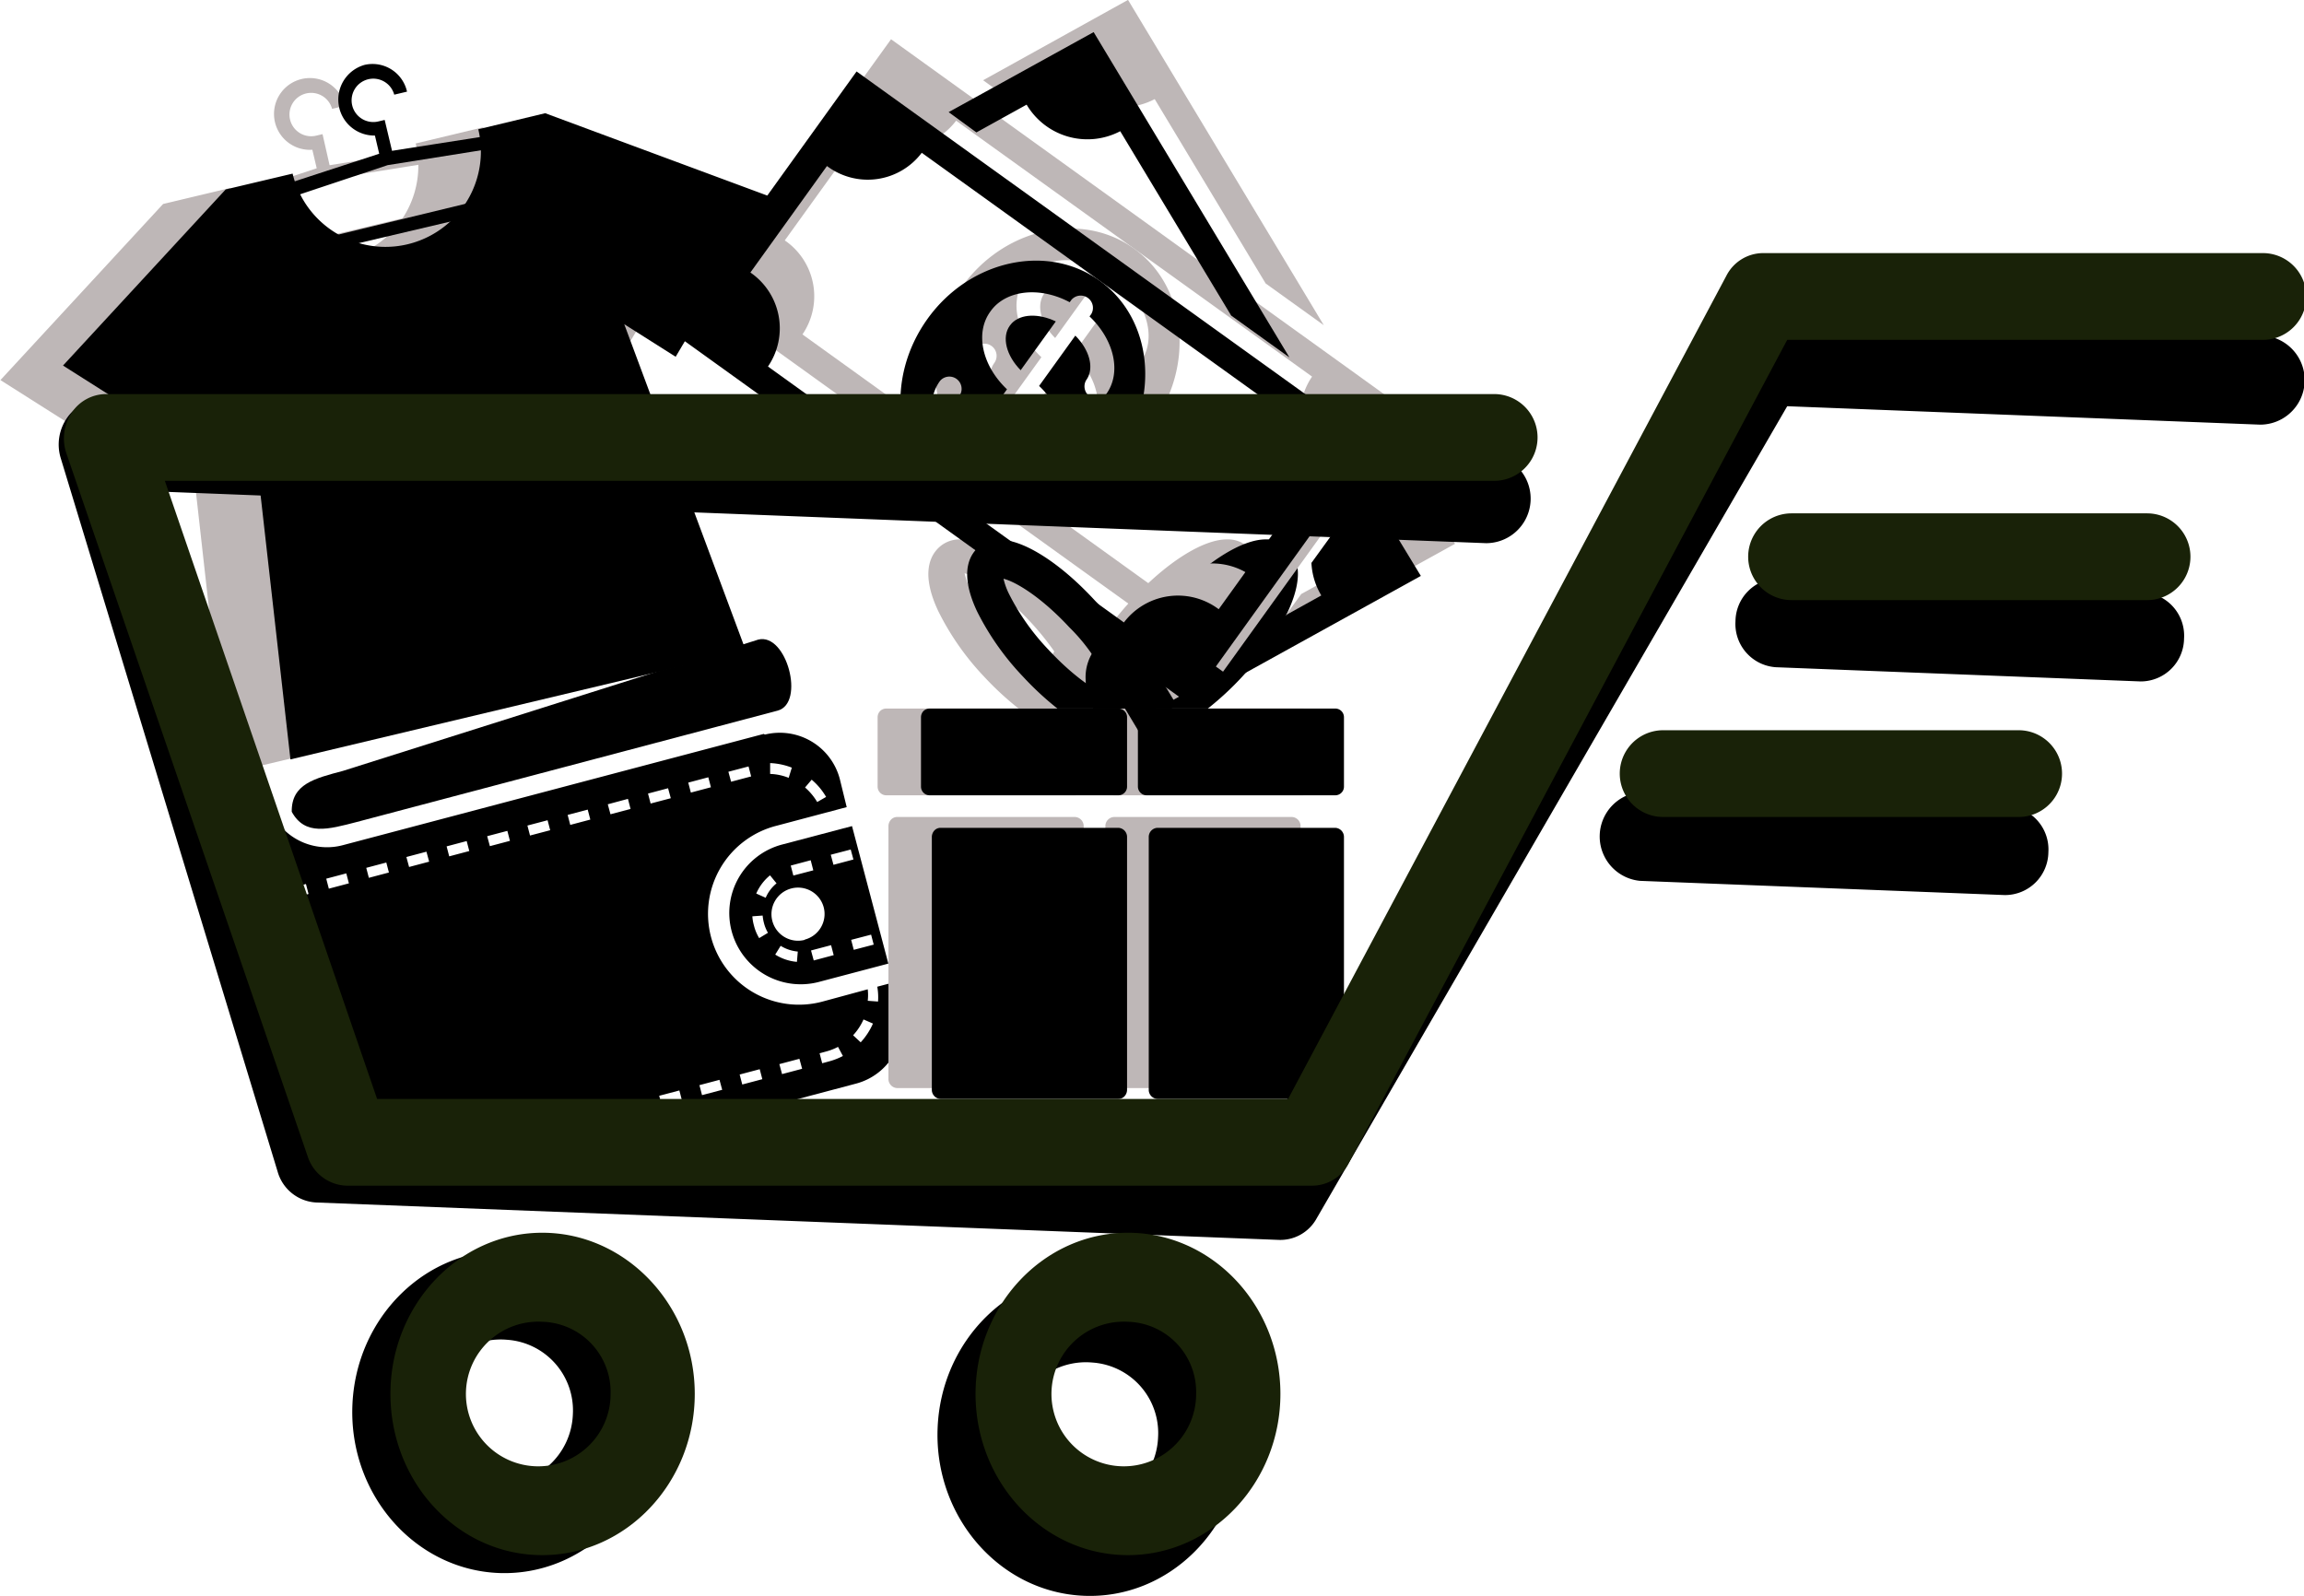 <svg xmlns="http://www.w3.org/2000/svg" viewBox="0 0 212.44 147.17"><defs><style>.cls-1{isolation:isolate;}.cls-2{fill:#beb7b7;}.cls-3{mix-blend-mode:overlay;}.cls-4{fill:#192208;}</style></defs><title>Carrito_IMake</title><g class="cls-1"><g id="Capa_1" data-name="Capa 1"><path d="M280,205.64,241.7,217.75c-2.59.69-4.76,1.2-4.72,3.77,1.23,2.24,3.37,1.62,6,.94l38.81-10.27C284.34,211.5,282.61,205,280,205.64Z" transform="translate(-210.08 -146.66)"/><path d="M287.51,218.48a5.72,5.72,0,0,0-6.9-4.08l-.11-.06L241.69,224.6a5.68,5.68,0,0,1-6.45-2.78,5.92,5.92,0,0,0,.17,1.38l1.42,5.36,1.46-.38.24.92-1.45.38.57,2.19,5.59,21.13a5.72,5.72,0,0,0,7,4.06L289,246.59a5.71,5.71,0,0,0,4.07-7l-.62-2.33-1.48.39a5.76,5.76,0,0,1,.07,1.37l-.95-.07a4.71,4.71,0,0,0,0-1.06L286,239a8.38,8.38,0,1,1-4.29-16.2l6.44-1.71Zm2.19,22.19.87.38a6.23,6.23,0,0,1-1.13,1.73l-.7-.65A5.28,5.28,0,0,0,289.7,240.67Zm-4.05,3.12.59-.16a5.32,5.32,0,0,0,1.11-.43l.45.84a6.22,6.22,0,0,1-1.32.51l-.59.16Zm-3.71,1,1.85-.49.25.92-1.85.49ZM247,255l-1.86.49-.24-.92,1.85-.49Zm-6.84-27.31,1.85-.49.24.92-1.85.49ZM250.68,254l-1.85.49-.24-.92,1.85-.49Zm-6.83-27.31,1.85-.49.24.92-1.85.49ZM254.39,253l-1.85.49-.25-.92,1.86-.49Zm-6.84-27.31,1.85-.49.25.92-1.85.49Zm10.55,26.33-1.86.49-.24-.92,1.85-.49Zm-6.84-27.31,1.85-.49.24.92-1.85.49Zm10.54,26.33-1.85.49-.25-.92,1.86-.49ZM255,223.77l1.86-.49.24.92-1.85.49Zm10.55,26.33-1.86.49-.24-.92,1.85-.49Zm-6.84-27.31,1.86-.49.24.92-1.86.49Zm10.54,26.33-1.85.49-.24-.92,1.85-.49Zm-6.83-27.31,1.85-.49.24.92-1.85.49Zm10.54,26.33-1.85.49-.25-.92,1.86-.49Zm-6.84-27.31,1.86-.5.24.93-1.85.49Zm10.55,26.33-1.86.49-.24-.92,1.85-.49Zm-6.84-27.32,1.85-.49.25.92-1.86.49Zm10.3,25.42.24.92-1.85.49-.24-.92Zm-4.5-26-1.85.49-.24-.92,1.85-.49Zm3.71-1-1.85.49-.25-.92,1.86-.49Zm3.46.13a5,5,0,0,0-1.71-.36l0-1a6.13,6.13,0,0,1,2,.42Zm2.63,2.23a5.51,5.51,0,0,0-1.12-1.34l.61-.72a6,6,0,0,1,1.33,1.59Z" transform="translate(-210.08 -146.66)"/><path d="M277.55,232.56a6.59,6.59,0,0,0,8,4.66l6.44-1.7-3.35-12.68-6.44,1.7A6.53,6.53,0,0,0,277.55,232.56Zm3.53-5.18.6.74a3.47,3.47,0,0,0-1,1.33l-.87-.39A4.46,4.46,0,0,1,281.08,227.38Zm-1,5.79a4.13,4.13,0,0,1-.48-1.15,4.19,4.19,0,0,1-.15-.86l.95-.07a4.16,4.16,0,0,0,.12.69,3.56,3.56,0,0,0,.37.9Zm3.48,2.19a4.45,4.45,0,0,1-2-.67l.5-.81a3.58,3.58,0,0,0,1.58.53Zm3.39-.62-1.84.49-.25-.92,1.85-.49Zm-.27-9.26,1.84-.48.25.92-1.84.49Zm1.88,7.85,1.84-.48.24.92-1.84.48Zm-4.27,0a2.45,2.45,0,1,1,1.74-3A2.44,2.44,0,0,1,284.27,233.31Zm-1.3-6.85,1.84-.49.24.93-1.84.48Z" transform="translate(-210.08 -146.66)"/><path class="cls-2" d="M275.34,166.11l-20.76-7.7-6.17,1.48h0A8.8,8.8,0,1,1,231.29,164h0l-6.17,1.47-15,16.24,14.49,9.19,2.87-4.82L231.05,218l42-10-11.22-30.13,4.74,3Z" transform="translate(-210.08 -146.66)"/><path class="cls-2" d="M254.73,166.27l-25.47,6.08L227.74,166,239.82,162l13.38-2.15Zm-24.58,4.58,23.11-5.51-1-4.06-12.18,1.95-10.92,3.57Z" transform="translate(-210.08 -146.66)"/><path class="cls-2" d="M240.6,162.47l-1.18.29-.54-2.29a3.31,3.31,0,1,1,3-4.05l-1.18.28a2,2,0,1,0-1.47,2.47l.59-.14Z" transform="translate(-210.08 -146.66)"/><path class="cls-2" d="M309.2,220H291.81a.8.8,0,0,1-.81-.8v-6.4a.83.83,0,0,1,.23-.57.81.81,0,0,1,.57-.23h17.39a.8.8,0,0,1,.81.8v6.4a.79.79,0,0,1-.23.56A.8.8,0,0,1,309.2,220Z" transform="translate(-210.08 -146.66)"/><path class="cls-2" d="M330.2,220H312.81a.81.81,0,0,1-.81-.81V212.8a.8.8,0,0,1,.81-.8h17.38a.8.8,0,0,1,.81.8v6.4a.79.79,0,0,1-.23.56A.8.8,0,0,1,330.2,220Z" transform="translate(-210.08 -146.66)"/><path class="cls-2" d="M309.2,247H292.8a.84.84,0,0,1-.8-.87V222.86a.89.89,0,0,1,.23-.61.77.77,0,0,1,.56-.25H309.2a.84.84,0,0,1,.8.86v23.28a.89.89,0,0,1-.23.61A.77.77,0,0,1,309.2,247Z" transform="translate(-210.08 -146.66)"/><path class="cls-2" d="M329.21,247H312.8a.84.84,0,0,1-.8-.87V222.86a.84.84,0,0,1,.8-.86h16.4a.84.84,0,0,1,.8.86v23.28a.89.89,0,0,1-.23.61A.77.77,0,0,1,329.21,247Z" transform="translate(-210.08 -146.66)"/><path class="cls-2" d="M300.83,209.07A28.07,28.07,0,0,0,304,212h13.86a26.39,26.39,0,0,0,3.16-2.93c3.8-4.09,6.61-9.33,4.34-11.78a2.83,2.83,0,0,0-2.15-.89c-2.23,0-5.59,2.13-8.77,5.57a26.75,26.75,0,0,0-3.51,4.67,26.91,26.91,0,0,0-3.51-4.67c-3.18-3.44-6.54-5.57-8.76-5.57a2.8,2.8,0,0,0-2.15.89c-.79.85-1.42,2.53.08,5.72A24.72,24.72,0,0,0,300.83,209.07ZM316.76,204c2.59-2.79,4.95-4.2,6.08-4.47-.24,1.08-1.44,3.61-4.16,6.54-2.54,2.75-4.87,4.16-6.06,4.46C312.89,209.3,314.2,206.77,316.76,204Zm-11.68,0c2.72,2.94,3.91,5.47,4.16,6.55-1.13-.27-3.49-1.69-6.08-4.48a21.5,21.5,0,0,1-3.64-5.14,6.35,6.35,0,0,1-.5-1.4C300.16,199.81,302.51,201.23,305.08,204Z" transform="translate(-210.08 -146.66)"/><path class="cls-2" d="M314.53,212a4.9,4.9,0,0,0,.7-2.53,4.33,4.33,0,1,0-8.63,0,4.9,4.9,0,0,0,.7,2.53Z" transform="translate(-210.08 -146.66)"/><path d="M281.11,164.8l-20.76-7.7-6.17,1.48h0a8.8,8.8,0,1,1-17.12,4.09h0l-6.17,1.46-15,16.24,14.49,9.19,2.87-4.82,3.61,31.95,42-10-11.22-30.13,4.74,3Z" transform="translate(-210.08 -146.66)"/><path d="M260.5,165,235,171l-1.52-6.39,12.08-3.94L259,158.57Zm-24.58,4.59L259,164l-1-4.05-12.18,1.94L235,165.49Z" transform="translate(-210.08 -146.66)"/><path d="M246.37,161.17l-1.18.28-.54-2.29a3.32,3.32,0,0,1-.94-6.52,3.26,3.26,0,0,1,3.9,2.47l-1.18.28a2,2,0,1,0-1.47,2.47l.59-.14Z" transform="translate(-210.08 -146.66)"/><path d="M313.2,220H295.81a.8.8,0,0,1-.81-.8v-6.4a.83.83,0,0,1,.23-.57.81.81,0,0,1,.57-.23h17.39a.8.8,0,0,1,.81.8v6.4a.79.79,0,0,1-.23.56A.8.8,0,0,1,313.2,220Z" transform="translate(-210.08 -146.66)"/><path d="M333.2,220H315.81a.81.81,0,0,1-.81-.81V212.8a.8.8,0,0,1,.81-.8h17.38a.8.8,0,0,1,.81.8v6.4a.79.79,0,0,1-.23.56A.8.8,0,0,1,333.2,220Z" transform="translate(-210.08 -146.66)"/><path d="M313.2,248H296.8a.84.84,0,0,1-.8-.87V223.86a.89.89,0,0,1,.23-.61.77.77,0,0,1,.56-.25H313.2a.84.84,0,0,1,.8.86v23.28a.89.89,0,0,1-.23.61A.77.77,0,0,1,313.2,248Z" transform="translate(-210.08 -146.66)"/><path d="M333.21,248H316.8a.84.84,0,0,1-.8-.87V223.86a.84.84,0,0,1,.8-.86h16.4a.84.84,0,0,1,.8.86v23.28a.89.89,0,0,1-.23.61A.77.77,0,0,1,333.21,248Z" transform="translate(-210.08 -146.66)"/><path d="M304.42,209.07a28.07,28.07,0,0,0,3.16,2.93h13.87a28,28,0,0,0,3.16-2.93c3.79-4.09,6.6-9.33,4.33-11.78a2.83,2.83,0,0,0-2.15-.89c-2.23,0-5.59,2.13-8.77,5.57a26.17,26.17,0,0,0-3.5,4.67A26.48,26.48,0,0,0,311,202c-3.18-3.44-6.54-5.57-8.76-5.57a2.8,2.8,0,0,0-2.15.89c-.79.85-1.42,2.53.08,5.72A24.72,24.72,0,0,0,304.42,209.07Zm15.93-4.57c2.59-2.79,4.95-4.21,6.08-4.48-.24,1.08-1.44,3.62-4.16,6.55-2.54,2.74-4.86,4.16-6.06,4.46C316.48,209.79,317.79,207.27,320.35,204.5Zm-11.68,0a17.17,17.17,0,0,1,4.16,6.55c-1.13-.27-3.49-1.69-6.08-4.48a21.34,21.34,0,0,1-3.64-5.15,6.32,6.32,0,0,1-.5-1.39C303.75,200.31,306.1,201.73,308.67,204.5Z" transform="translate(-210.08 -146.66)"/><path d="M318.12,212a4.9,4.9,0,0,0,.7-2.53,4.33,4.33,0,1,0-8.63,0,4.9,4.9,0,0,0,.7,2.53Z" transform="translate(-210.08 -146.66)"/><path class="cls-2" d="M292.24,150.28,275,174.19l47.85,34.41,17.2-23.9Zm33.38,49.6a6.24,6.24,0,0,0-8.74,1.22l-32.81-23.6a6.24,6.24,0,0,0-1.63-8.67l7.07-9.82a6.24,6.24,0,0,0,8.73-1.22l32.82,23.6a6.24,6.24,0,0,0,1.62,8.67Z" transform="translate(-210.08 -146.66)"/><path class="cls-2" d="M306.56,173.5a2,2,0,0,0-.19.22c-.77,1.08-.33,2.78,1,4.11l3.24-4.5C309,172.59,307.4,172.63,306.56,173.5Z" transform="translate(-210.08 -146.66)"/><path class="cls-2" d="M304.56,185.56c1.68.8,3.42.68,4.2-.4h0c.77-1.08.32-2.77-1-4.1Z" transform="translate(-210.08 -146.66)"/><path class="cls-2" d="M314.65,169.59c-4.85-3.49-12-1.92-15.88,3.53s-3.15,12.69,1.71,16.18,12,1.91,15.88-3.53S319.51,173.08,314.65,169.59Zm-4.07,16.89c-1.44,2-4.55,2.31-7.29.84l-.16.22a1.13,1.13,0,0,1-1.83-1.31l.16-.22c-2.26-2.14-3-5.18-1.52-7.19a1.12,1.12,0,0,1,1.82,1.31c-.77,1.08-.33,2.77,1,4.11l3.34-4.64c-2.27-2.13-3-5.18-1.53-7.19a4.11,4.11,0,0,1,.7-.74c1.61-1.32,4.25-1.36,6.61-.1l.16-.22a1.12,1.12,0,0,1,1.82,1.31l-.16.22c2.26,2.13,3,5.18,1.52,7.19a1.12,1.12,0,0,1-1.82-1.31c.77-1.08.33-2.77-1-4.11l-3.34,4.64C311.32,181.42,312,184.47,310.58,186.48Z" transform="translate(-210.08 -146.66)"/><path class="cls-2" d="M326.16,206.81l18.08-10-4.95-8.23-5.08,7.06a6.34,6.34,0,0,0,.91,3l-5.06,2.8Z" transform="translate(-210.08 -146.66)"/><polygon class="cls-2" points="104.73 58.76 108.2 64.53 110.76 63.1 104.73 58.76"/><path class="cls-2" d="M303.29,155.91l4.62-2.56a6.52,6.52,0,0,0,8.64,2.45l10.23,17,5.36,3.85-18.05-30-13.36,7.41Z" transform="translate(-210.08 -146.66)"/><path d="M289.06,153.25l-17.19,23.9,47.84,34.42,17.2-23.91Zm33.39,49.59a6.25,6.25,0,0,0-8.74,1.22l-32.82-23.6a6.24,6.24,0,0,0-1.62-8.67l7.06-9.82a6.24,6.24,0,0,0,8.74-1.22l32.81,23.6a6.25,6.25,0,0,0,1.63,8.67Z" transform="translate(-210.08 -146.66)"/><path d="M303.38,176.46l-.19.23c-.77,1.07-.32,2.77,1,4.11l3.24-4.5C305.85,175.55,304.23,175.59,303.38,176.46Z" transform="translate(-210.08 -146.66)"/><path d="M301.38,188.52c1.68.8,3.43.68,4.2-.39h0c.76-1.08.31-2.77-1-4.1Z" transform="translate(-210.08 -146.66)"/><path d="M311.48,172.55c-4.86-3.49-12-1.91-15.89,3.53s-3.14,12.69,1.71,16.18,12,1.92,15.89-3.53S316.33,176.05,311.48,172.55Zm-4.07,16.89c-1.45,2-4.56,2.31-7.3.84l-.16.23a1.13,1.13,0,0,1-1.83-1.32l.16-.22c-2.26-2.13-3-5.18-1.52-7.19a1.13,1.13,0,0,1,1.83,1.31c-.78,1.08-.33,2.78,1,4.11l3.34-4.64c-2.26-2.13-3-5.18-1.52-7.19a3.74,3.74,0,0,1,.69-.74c1.62-1.31,4.25-1.36,6.61-.1l.16-.22a1.13,1.13,0,0,1,1.83,1.31l-.16.22c2.26,2.14,3,5.18,1.52,7.19a1.13,1.13,0,0,1-1.83-1.31c.78-1.08.33-2.77-1-4.11l-3.34,4.64C308.15,184.38,308.85,187.43,307.41,189.44Z" transform="translate(-210.08 -146.66)"/><path d="M323,209.77l18.09-10-5-8.23L331,198.57a6.42,6.42,0,0,0,.91,3l-5.06,2.81Z" transform="translate(-210.08 -146.66)"/><polygon points="101.56 61.73 105.02 67.49 107.59 66.06 101.56 61.73"/><path d="M300.11,158.87l4.63-2.56a6.51,6.51,0,0,0,8.63,2.45l10.23,17,5.37,3.86-18.05-30L297.55,157Z" transform="translate(-210.08 -146.66)"/><g class="cls-3"><path d="M328,261l-88.77-3.45a3.91,3.91,0,0,1-3.55-2.84l-20-65.8a4.31,4.31,0,0,1,.6-3.74,3.81,3.81,0,0,1,3.24-1.63l127.87,5a4.11,4.11,0,0,1-.29,8.21l-122.33-4.76,17.5,57.48,83.77,3.26,43.39-74.91a3.85,3.85,0,0,1,3.45-2l45.88,1.79a4.11,4.11,0,0,1-.28,8.21l-43.61-1.7L331.49,259A3.82,3.82,0,0,1,328,261Z" transform="translate(-210.08 -146.66)"/><path d="M407.46,209.5l-33.63-1.31a4,4,0,0,1-3.73-4.25,4,4,0,0,1,4-3.95l33.63,1.3a4,4,0,0,1,3.73,4.26A4,4,0,0,1,407.46,209.5Z" transform="translate(-210.08 -146.66)"/><path d="M394.92,229.2l-33.62-1.31a4.11,4.11,0,0,1,.28-8.2L395.21,221a4,4,0,0,1,3.74,4.25A4,4,0,0,1,394.92,229.2Z" transform="translate(-210.08 -146.66)"/><path d="M256.1,291.72c-7.75-.3-13.82-7.21-13.53-15.4s6.81-14.61,14.56-14.31,13.81,7.21,13.53,15.4S263.84,292,256.1,291.72Zm.74-21.51a6.66,6.66,0,1,0,6.06,6.9A6.53,6.53,0,0,0,256.84,270.21Z" transform="translate(-210.08 -146.66)"/><path d="M310.06,293.82c-7.75-.3-13.82-7.21-13.53-15.4s6.82-14.61,14.56-14.31,13.82,7.21,13.53,15.4S317.8,294.12,310.06,293.82Zm.75-21.51a6.66,6.66,0,1,0,6.05,6.9A6.52,6.52,0,0,0,310.81,272.31Z" transform="translate(-210.08 -146.66)"/></g><path class="cls-4" d="M331.09,256h-89a3.89,3.89,0,0,1-3.64-2.7l-22.24-64.81a4.26,4.26,0,0,1,.46-3.74,3.82,3.82,0,0,1,3.18-1.75h128a4,4,0,0,1,0,8H225.28l19.57,57h84l40.42-75.93A3.82,3.82,0,0,1,372.6,170h46.13a4,4,0,0,1,0,8H374.87l-40.43,75.93A3.81,3.81,0,0,1,331.09,256Z" transform="translate(-210.08 -146.66)"/><path class="cls-4" d="M408.05,202H375.27a4,4,0,0,1,0-8h32.78a4,4,0,0,1,0,8Z" transform="translate(-210.08 -146.66)"/><path class="cls-4" d="M396.21,222H363.43a4,4,0,0,1,0-8h32.78a4,4,0,0,1,0,8Z" transform="translate(-210.08 -146.66)"/><path class="cls-4" d="M260.08,290.07c-7.75,0-14-6.67-14-14.87s6.3-14.86,14-14.86,14.06,6.67,14.06,14.86S267.83,290.07,260.08,290.07Zm0-21.52a6.67,6.67,0,1,0,6.3,6.65A6.48,6.48,0,0,0,260.08,268.55Z" transform="translate(-210.08 -146.66)"/><path class="cls-4" d="M314.08,290.07c-7.75,0-14.05-6.67-14.05-14.87s6.3-14.86,14.05-14.86,14.06,6.67,14.06,14.86S321.83,290.07,314.08,290.07Zm0-21.52a6.67,6.67,0,1,0,6.29,6.65A6.48,6.48,0,0,0,314.08,268.55Z" transform="translate(-210.08 -146.66)"/></g></g></svg>
